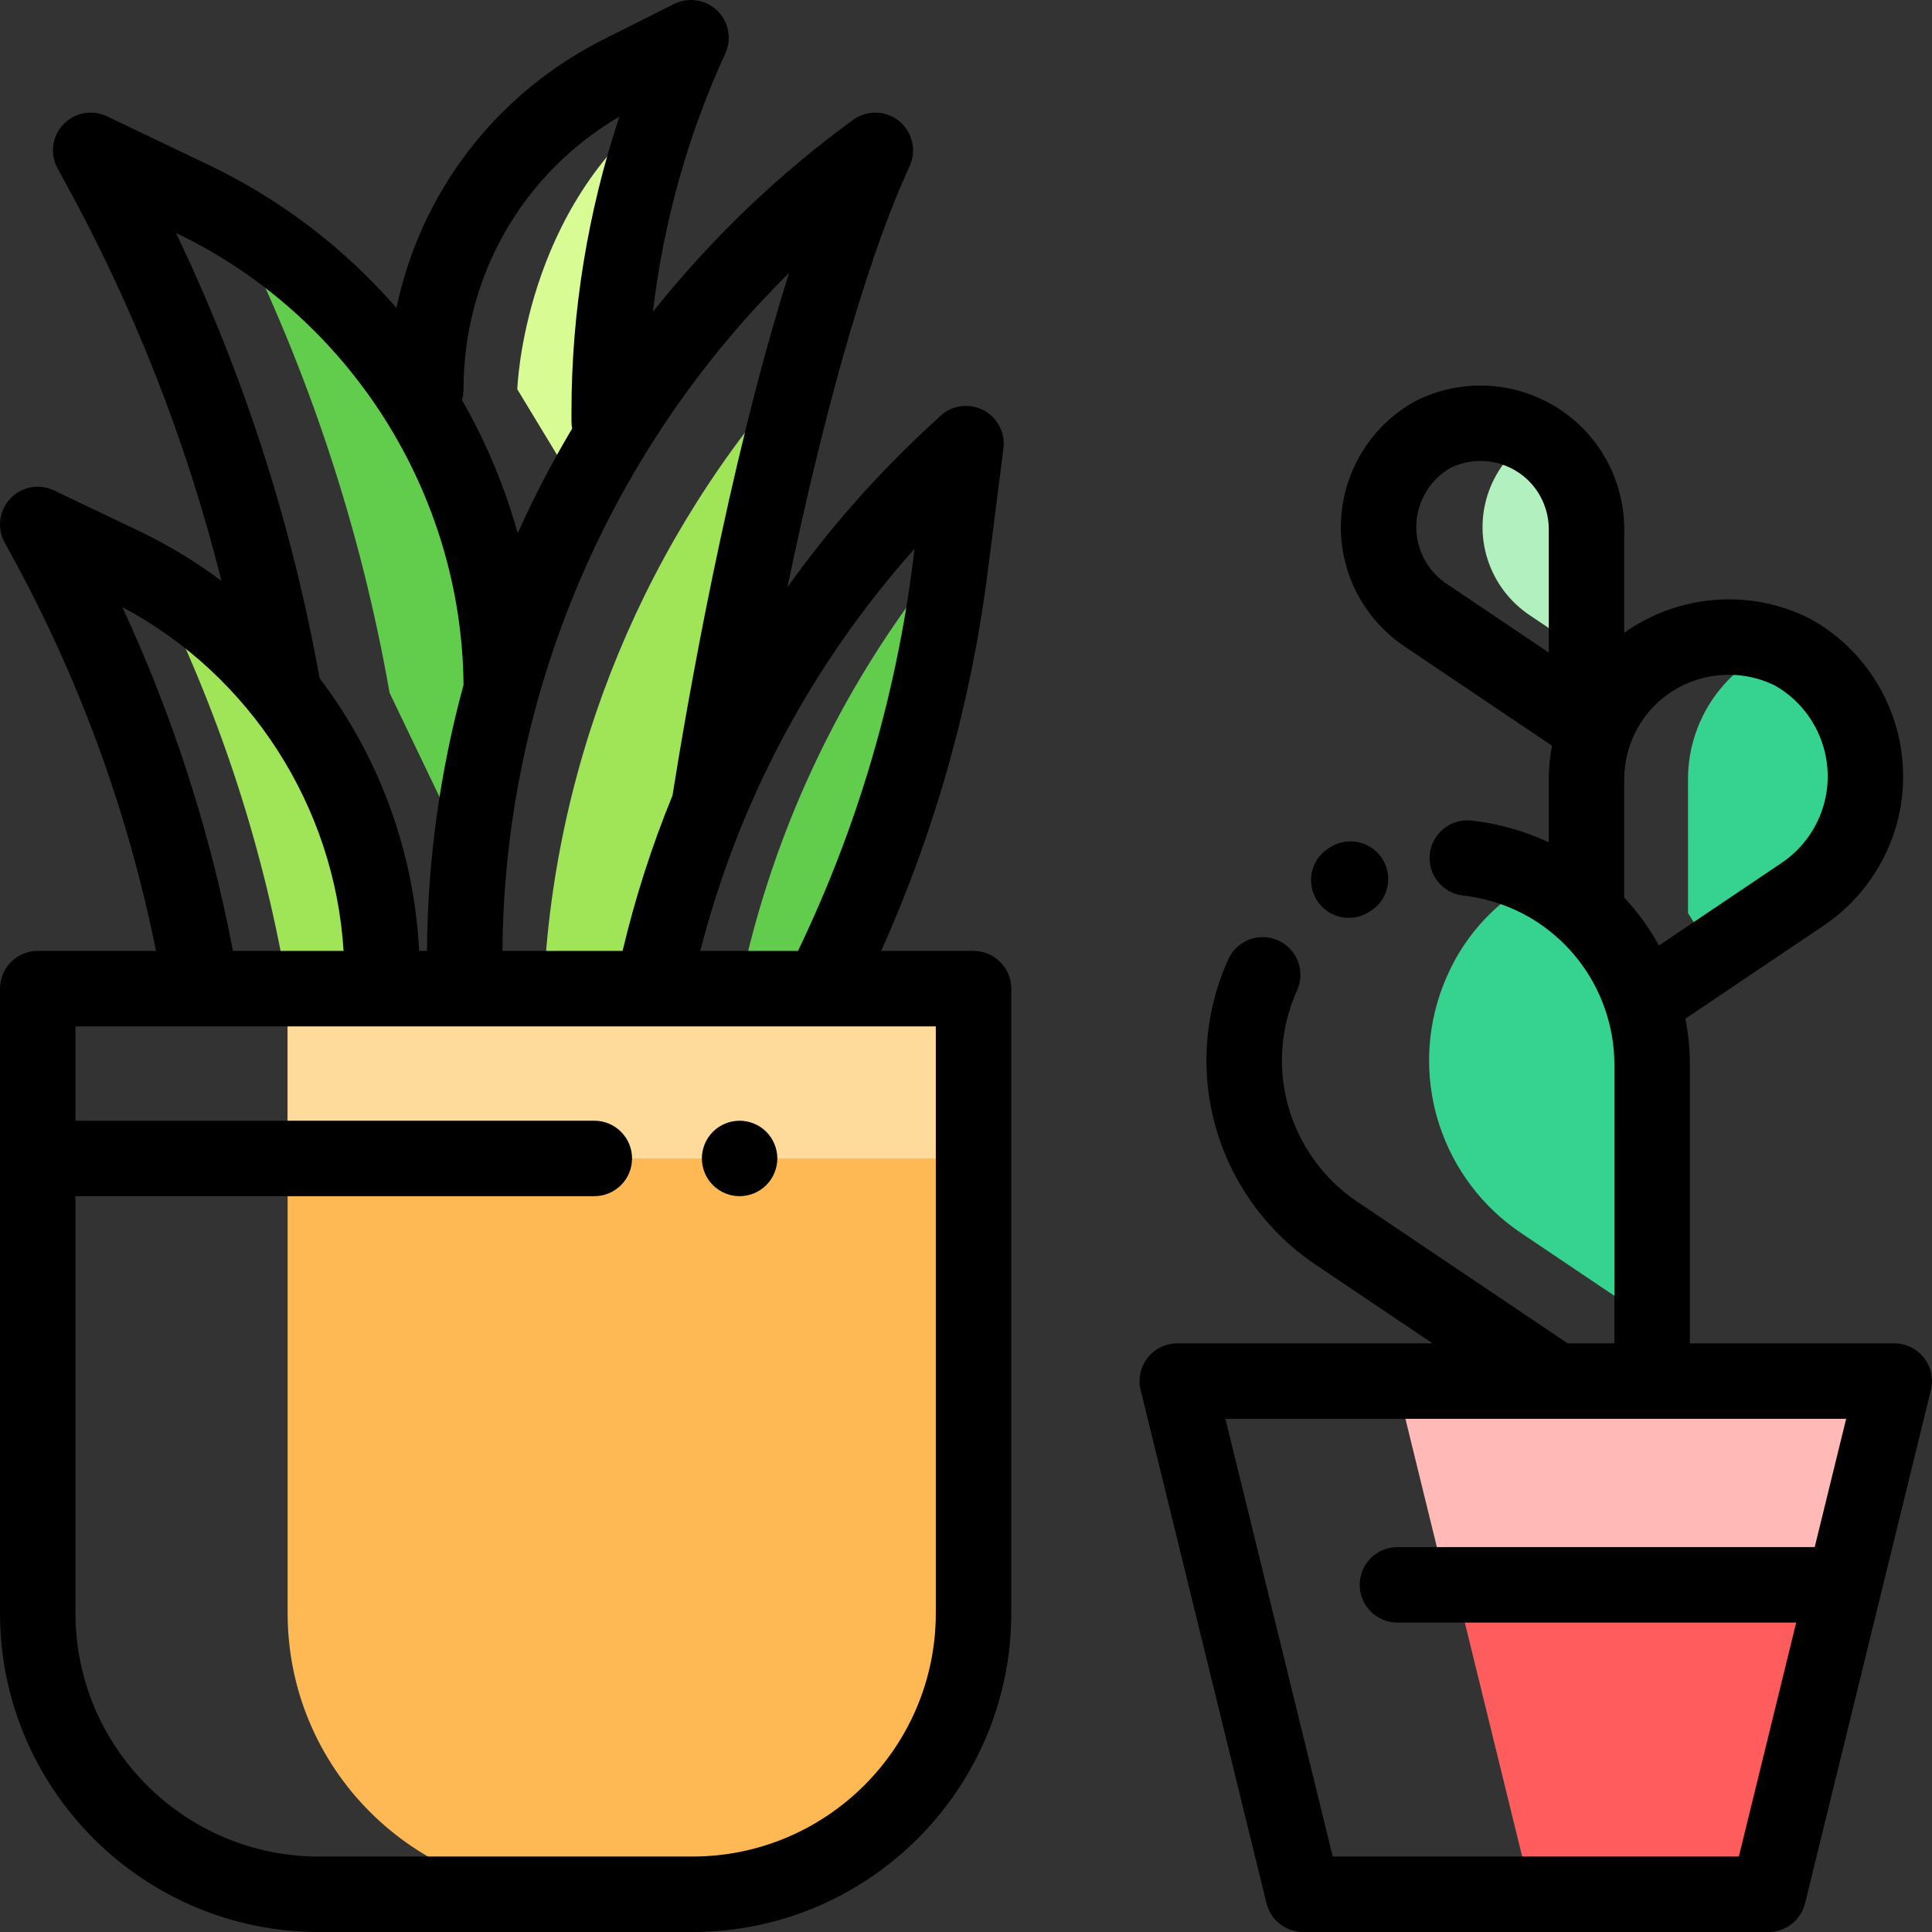 <svg xmlns="http://www.w3.org/2000/svg" xmlns:xlink="http://www.w3.org/1999/xlink" id="Capa_1" x="0" y="0" version="1.1" viewBox="0 0 512.002 512.002" xml:space="preserve" style="enable-background:new 0 0 512.002 512.002"><rect x="0" y="0" width="512.002" height="512.002" fill="#333333" stroke="none"/><path style="fill:#d8fb93" d="M137.089,103.165l14.451,23.846l9.909-15.271v-2.787c0-27.965,4.963-55.656,14.597-81.806	C138.591,54.866,137.089,103.165,137.089,103.165z"/><path style="fill:#a0e557" d="M144.066,262.002h33.491l10.569-49.813c4.919-30.961,13.434-75.924,24.347-115.687	C171.413,141.716,146.945,200.151,144.066,262.002z"/><path style="fill:#62cd4d" d="M61.94,58.584c19.816,39.549,33.709,81.679,41.307,125.038l19.244,40.125l10.371-41.1l0,0	C132.863,131.357,105.61,84.299,61.94,58.584z"/><path style="fill:#a0e557" d="M40.83,154.127c16.703,33.194,28.424,68.565,34.85,104.977l25.593-0.362l0,0	C101.273,215.35,78.019,175.563,40.83,154.127z"/><path style="fill:#62cd4d" d="M252.498,145.095c-28.062,33.59-47.552,73.709-56.497,116.907l0,0h21.708	c17.639-35.042,29.182-72.832,34.133-111.749L252.498,145.095z"/><polygon style="fill:#ff5d5d" points="372.501 366.002 405.846 502.002 468.657 502.002 502.001 366.002"/><polygon style="fill:#ffb9b7" points="370.001 366.002 383.241 420.002 488.762 420.002 502.001 366.002"/><path style="fill:#ffb954" d="M258.001,427.502v-165.5H76.223v165.5c0,41.145,33.354,74.5,74.5,74.5h32.778	C224.646,502.002,258.001,468.648,258.001,427.502z"/><rect style="fill:#feda9b" width="181.78" height="45" x="76.221" y="262.002"/><path style="fill:#36d28f" d="M437.834,282.145c0-12.288-4.108-24.224-11.671-33.909l0,0c-5.14-6.583-11.53-11.703-18.599-15.266	c-10.334,5.354-18.874,14.1-23.884,25.252l-0.053,0.119c-5.503,12.171-6.58,26.298-2.178,39.785l0,0	c3.813,11.682,11.421,21.754,21.615,28.615l34.771,23.402L437.834,282.145z"/><path style="fill:#b2f0bf" d="M420.443,140.241c0-6.265-2.094-12.35-5.95-17.287l0,0c-2.328-2.981-5.167-5.355-8.296-7.127	c-10.934,6.771-15.961,20.184-11.922,32.561l0,0c1.944,5.956,5.822,11.09,11.02,14.588l15.149,10.196L420.443,140.241z"/><path style="fill:#36d28f" d="M475.101,172.856c-1.162-0.587-2.344-1.1-3.538-1.558c-6.236,2.379-11.895,6.425-16.247,12l0,0	c-5.171,6.624-7.979,14.787-7.978,23.19l0.004,35.501l6.824,10.856l23.569-15.868c6.971-4.693,12.173-11.582,14.779-19.571l0,0	C498.104,200.27,490.764,181.625,475.101,172.856z"/><path d="M357.447,243.241c-3.477,0-6.854-1.815-8.698-5.052c-2.733-4.799-1.059-10.905,3.74-13.639l0.528-0.299	c4.823-2.695,10.914-0.978,13.61,3.842c2.698,4.819,0.978,10.913-3.841,13.61l-0.399,0.225	C360.826,242.818,359.124,243.241,357.447,243.241z"/><path d="M196.001,317.002c-2.63,0-5.21-1.07-7.07-2.93s-2.93-4.44-2.93-7.07s1.069-5.21,2.93-7.07c1.86-1.86,4.44-2.93,7.07-2.93	s5.21,1.07,7.069,2.93c1.86,1.86,2.931,4.44,2.931,7.07s-1.07,5.21-2.931,7.07C201.211,315.932,198.631,317.002,196.001,317.002z"/><path d="M258.001,252.002h-24.475c14.316-31.929,23.805-65.657,28.236-100.487l4.159-32.69c0.531-4.175-1.608-8.235-5.352-10.158	c-3.746-1.924-8.291-1.295-11.374,1.568l-3.346,3.107c-13.921,12.931-26.344,27.097-37.179,42.292	c8.781-42.155,20.071-84.765,32.344-111.514l0.051-0.111c1.895-4.134,0.761-9.026-2.76-11.905	c-3.519-2.879-8.538-3.021-12.216-0.345c-19.866,14.461-37.74,31.645-53.065,50.859c2.791-23.629,9.275-46.901,19.188-68.436	c1.775-3.858,0.921-8.416-2.131-11.369c-3.053-2.952-7.635-3.656-11.434-1.753l-18.491,9.267	c-28.781,14.423-48.685,40.68-55.092,71.28C91.289,65.755,74.391,52.831,55.261,43.689L28.34,30.822	c-3.916-1.872-8.6-1.002-11.582,2.156c-2.983,3.158-3.586,7.88-1.492,11.686l1.798,3.269c18.441,33.52,32.376,69.065,41.634,106.009	c-6.792-5.065-14.081-9.497-21.808-13.19l-22.577-10.79c-3.919-1.874-8.601-1.002-11.582,2.157	c-2.982,3.158-3.585,7.881-1.49,11.687l1.507,2.74c18.198,33.077,31.154,68.513,38.596,105.456H10.001c-5.522,0-10,4.477-10,10	v165.5c0,46.594,37.907,84.5,84.5,84.5h99c46.594,0,84.5-37.907,84.5-84.5v-165.5C268.001,256.479,263.524,252.002,258.001,252.002z M242.376,145.425l-0.454,3.566c-4.562,35.86-14.805,70.481-30.448,103.011h-25.89C195.802,212.227,215.168,175.925,242.376,145.425	z M209.122,72.332c-16.342,51.649-27.354,116.147-30.872,138.289c-0.009,0.057-0.01,0.114-0.019,0.171	c-5.447,13.286-9.876,27.051-13.238,41.211H133.16C133.615,184.176,161.413,119.398,209.122,72.332z M164.146,30.909	c-8.349,25.12-12.697,51.667-12.697,78.044v2.787c0,0.627,0.065,1.239,0.176,1.834c-3.039,5.109-5.927,10.307-8.623,15.604	c-2.035,3.998-3.964,8.05-5.797,12.144c-3.424-12.293-8.373-24.154-14.78-35.316c0.267-0.901,0.416-1.854,0.416-2.841	C122.839,73.131,138.527,45.938,164.146,30.909z M46.637,61.734c45.957,21.964,75.76,68.883,76.205,119.762	c-6.251,22.956-9.541,46.72-9.689,70.506h-2.073c-1.148-22.343-7.975-43.997-19.954-63c-2.008-3.186-4.162-6.261-6.422-9.245	c-7.38-40.995-20.146-80.58-38.07-118.025L46.637,61.734z M32.416,160.89c33.92,18.024,56.27,52.856,58.636,91.112H61.734	C55.714,220.455,45.891,189.928,32.416,160.89z M248.001,427.502c0,35.565-28.935,64.5-64.5,64.5h-99	c-35.565,0-64.5-28.934-64.5-64.5v-110.5h137.5c5.522,0,10-4.477,10-10s-4.478-10-10-10h-137.5v-25h152.933c0.039,0,0.078,0,0.117,0	h44.615c0.011,0,0.023,0.002,0.034,0.002c0.01,0,0.019-0.002,0.028-0.002h30.273V427.502z"/><path d="M509.87,359.831c-1.896-2.417-4.797-3.829-7.869-3.829h-54.166l-0.002-73.857c0-4.101-0.408-8.182-1.177-12.188	l36.664-24.685c8.778-5.91,15.42-14.706,18.7-24.765c7.039-21.579-2.229-45.289-22.035-56.377c-0.124-0.069-0.249-0.136-0.376-0.2	c-16.08-8.123-35.041-6.289-49.166,3.755l-0.001-27.444c0-8.453-2.865-16.778-8.068-23.441	c-11.159-14.292-31.004-18.73-47.191-10.55c-0.127,0.064-0.253,0.131-0.377,0.201c-15.821,8.86-23.221,27.803-17.596,45.041l0,0	c2.622,8.036,7.929,15.062,14.942,19.782l39.142,26.344c-0.556,2.917-0.851,5.888-0.85,8.873l0.002,16.734	c-6.372-2.987-13.257-4.957-20.473-5.765c-5.481-0.615-10.437,3.337-11.05,8.826c-0.614,5.489,3.337,10.436,8.825,11.05	c9.713,1.087,18.579,5.177,25.591,11.686c0.152,0.154,0.314,0.296,0.476,0.439c1.591,1.52,3.084,3.164,4.464,4.931	c6.16,7.89,9.553,17.747,9.553,27.755l0.003,73.855h-12.387l-55.801-37.556c-8.303-5.588-14.586-13.907-17.692-23.422	c-3.498-10.719-2.865-22.284,1.783-32.563c2.275-5.032,0.04-10.956-4.992-13.231c-5.033-2.276-10.957-0.041-13.232,4.992	c-6.709,14.838-7.622,31.532-2.571,47.009c4.483,13.735,13.553,25.742,25.537,33.808l31.149,20.963h-67.628	c-3.071,0-5.973,1.412-7.868,3.828s-2.575,5.57-1.844,8.553l33.345,136c1.097,4.473,5.106,7.619,9.712,7.619h123.311	c4.605,0,8.615-3.145,9.712-7.619l33.345-136C512.445,365.401,511.765,362.247,509.87,359.831z M470.402,181.686	c11.369,6.48,16.669,20.162,12.605,32.62c-1.905,5.84-5.761,10.945-10.856,14.376l-32.51,21.888	c-1.639-2.963-3.503-5.807-5.597-8.489c-1.143-1.464-2.351-2.857-3.596-4.204l-0.003-31.391c-0.001-6.142,2.08-12.191,5.86-17.035	C444.368,179.123,458.677,175.878,470.402,181.686z M383.321,154.681c-3.331-2.242-5.852-5.579-7.097-9.395l0,0	c-2.649-8.117,0.784-17.03,8.17-21.281c7.651-3.754,16.963-1.626,22.217,5.104c2.471,3.165,3.832,7.119,3.832,11.133l0.001,32.695	L383.321,154.681z M460.812,492.002H353.191l-28.441-116h87.647h25.438h51.418l-8.336,34H370.334c-5.522,0-10,4.477-10,10	s4.478,10,10,10h105.679L460.812,492.002z"/></svg>